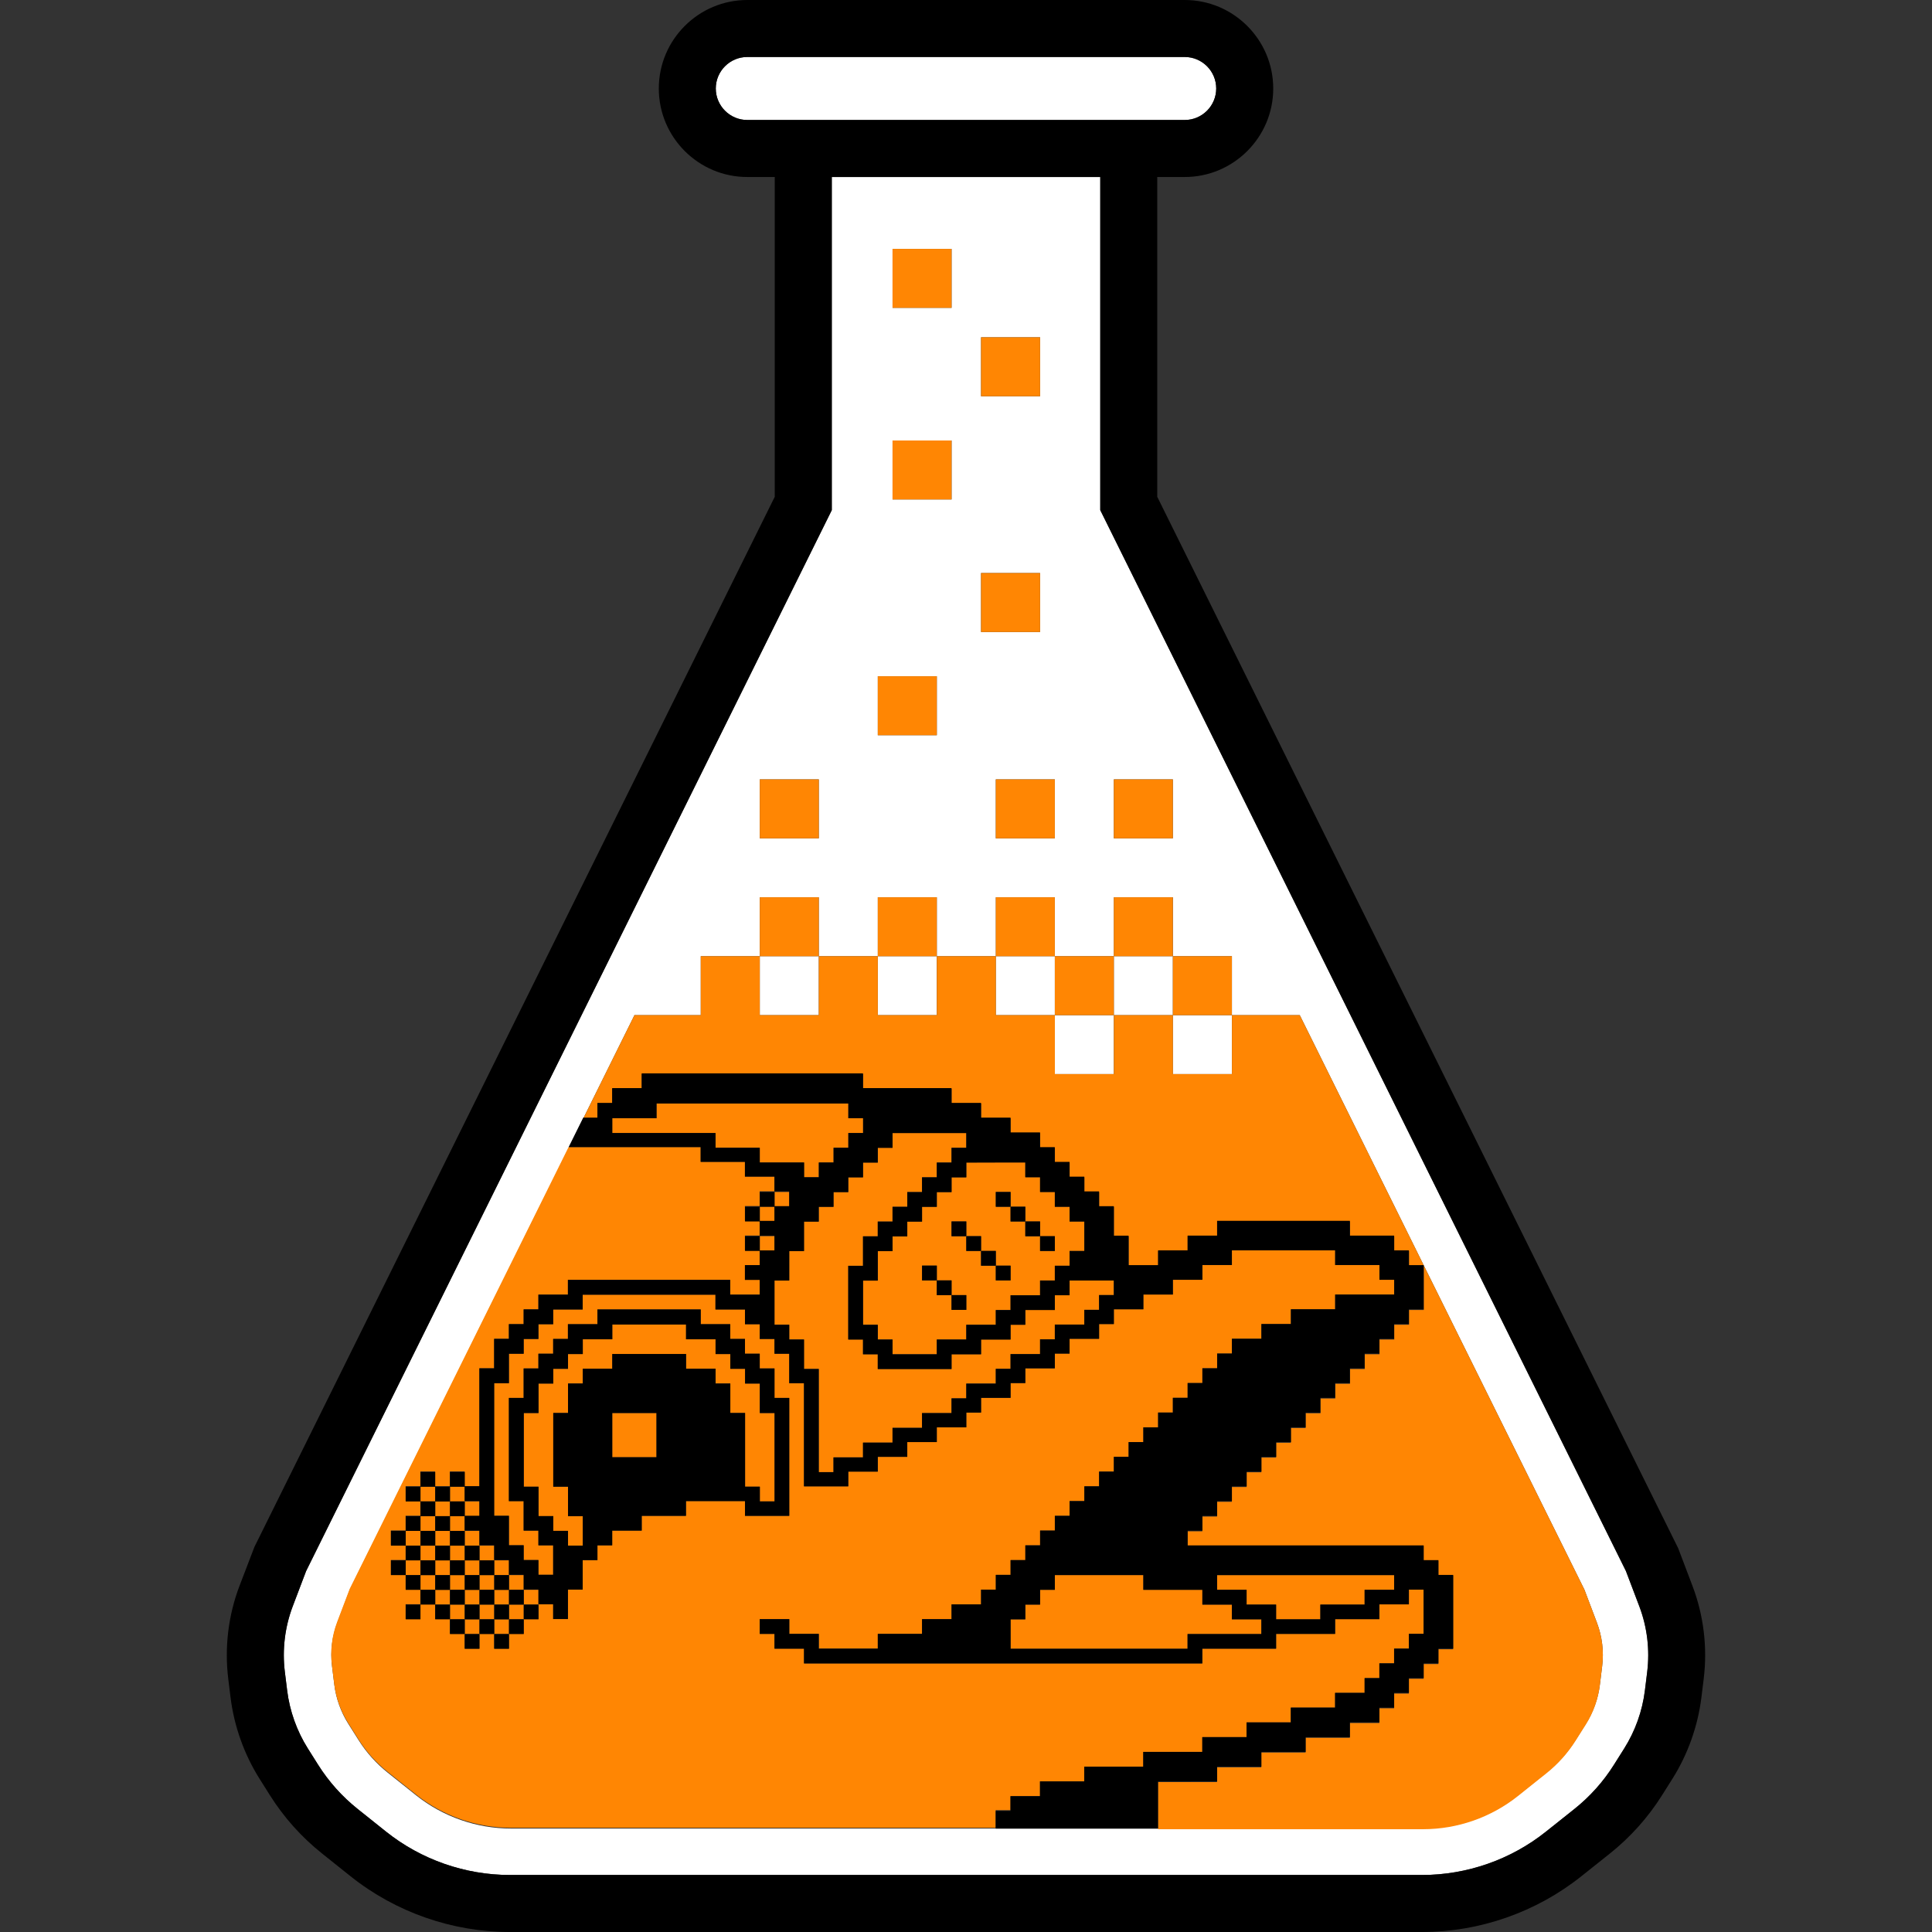 <?xml version="1.0" encoding="utf-8"?>
<!-- Generator: Adobe Illustrator 27.0.0, SVG Export Plug-In . SVG Version: 6.00 Build 0)  -->
<svg version="1.1" id="Layer_2" xmlns="http://www.w3.org/2000/svg" xmlns:xlink="http://www.w3.org/1999/xlink" x="0px" y="0px"
	 viewBox="0 0 512 512" style="enable-background:new 0 0 512 512;" xml:space="preserve">
<rect x="0" y="0" width="512" height="512" fill="#333333" stroke="none"/>
<style type="text/css">
	.st0{fill:#FFFFFF;}
	.st1{fill:#FF8603;}
</style>
<g>
	<path class="st0" d="M279.54,269.03c0-1.94,0-5.86,0-7.81s0-5.87,0-7.81c-1.95,0-5.87,0-7.82,0c-1.95,0-5.87,0-7.82,0
		c0,4.89,0,10.73,0,15.62C263.9,269.03,274.64,269.03,279.54,269.03z"/>
	<path class="st0" d="M279.54,284.65c1.83,0,8.17,0,15.64,0c0-4.89,0-10.73,0-15.62c-4.9,0-10.74,0-15.64,0
		C279.54,273.92,279.54,279.75,279.54,284.65z"/>
	<path class="st0" d="M248.26,269.03c0-1.94,0-5.86,0-7.81s0-5.87,0-7.81c-1.95,0-5.87,0-7.82,0c-1.95,0-5.87,0-7.82,0
		c0,4.89,0,10.73,0,15.62C237.53,269.03,248.26,269.03,248.26,269.03z"/>
	<path class="st0" d="M216.99,269.03c0-4.89,0-10.73,0-15.62c-1.95,0-5.87,0-7.82,0c-1.95,0-5.87,0-7.82,0c0,4.89,0,10.73,0,15.62
		C206.25,269.03,212.09,269.03,216.99,269.03z"/>
	<path class="st0" d="M310.82,269.03c0-1.94,0-5.86,0-7.81s0-5.87,0-7.81c-1.95,0-5.87,0-7.82,0c-1.95,0-5.87,0-7.82,0
		c0,4.89,0,10.73,0,15.62C300.08,269.03,305.92,269.03,310.82,269.03z"/>
	<path class="st0" d="M310.82,276.84c0,1.94,0,5.86,0,7.81c7.47,0,13.81,0,15.64,0c0-4.89,0-10.73,0-15.62c-4.9,0-10.74,0-15.64,0
		C310.82,270.97,310.82,274.89,310.82,276.84z"/>
	<path class="st0" d="M427.69,467.69l2.73-4.33c2.91-4.62,4.81-9.93,5.48-15.36l0.61-4.94c0.72-5.85,0-11.85-2.09-17.37l-3.55-9.35
		L291.57,135.18v-1.77V46.91h-70.86h-0.29v86.51v1.77L81.12,416.34l-3.55,9.35c-2.09,5.51-2.81,11.51-2.09,17.36L76.1,448
		c0.67,5.42,2.57,10.74,5.48,15.36l2.73,4.33c2.82,4.47,6.34,8.41,10.48,11.71l7.54,6.02c9.28,7.4,20.92,11.47,32.79,11.47h0.29
		h103.77h0.29h33.36h0.29h103.77c11.87,0,23.52-4.07,32.79-11.47l7.54-6.02C421.35,476.1,424.88,472.16,427.69,467.69z
		 M295.18,206.55c4.9,0,10.74,0,15.64,0c0,4.89,0,10.73,0,15.62c-1.95,0-5.87,0-7.82,0c-1.95,0-5.87,0-7.82,0
		C295.18,217.27,295.18,211.44,295.18,206.55z M259.99,89.39c4.9,0,10.74,0,15.64,0c0,4.89,0,10.73,0,15.62c-1.95,0-5.87,0-7.82,0
		c-1.95,0-5.87,0-7.82,0C259.99,100.12,259.99,94.29,259.99,89.39z M279.54,206.55c0,4.89,0,10.73,0,15.62c-4.9,0-10.74,0-15.64,0
		c0-4.89,0-10.73,0-15.62c1.95,0,5.87,0,7.82,0C273.67,206.55,277.59,206.55,279.54,206.55z M259.99,151.87c4.9,0,10.74,0,15.64,0
		c0,4.89,0,10.73,0,15.62c-1.95,0-5.87,0-7.82,0c-1.95,0-5.87,0-7.82,0C259.99,162.6,259.99,156.77,259.99,151.87z M236.54,65.96
		c4.9,0,10.74,0,15.64,0c0,4.89,0,10.73,0,15.62c-1.95,0-5.87,0-7.82,0c-1.95,0-5.87,0-7.82,0
		C236.54,76.69,236.54,70.86,236.54,65.96z M236.54,116.73c4.9,0,10.74,0,15.64,0c0,4.89,0,10.73,0,15.62c-1.95,0-5.87,0-7.82,0
		c-1.95,0-5.87,0-7.82,0C236.54,127.46,236.54,121.62,236.54,116.73z M232.63,179.21c4.9,0,10.74,0,15.64,0c0,4.89,0,10.73,0,15.62
		c-1.95,0-5.87,0-7.82,0c-1.95,0-5.87,0-7.82,0C232.63,189.94,232.63,184.1,232.63,179.21z M201.35,206.55c4.9,0,10.74,0,15.64,0
		c0,4.89,0,10.73,0,15.62c-1.95,0-5.87,0-7.82,0c-1.95,0-5.87,0-7.82,0C201.35,217.27,201.35,211.44,201.35,206.55z M417.57,461.11
		c-2.09,3.31-4.69,6.22-7.75,8.66l-7.54,6.02c-7.1,5.67-16.02,8.79-25.12,8.79h-70.26c-11.17,0-22.54,0-33.8,0
		c-3.08,0-6.15,0-9.21,0h-24.44H135.41c-9.09,0-18.01-3.12-25.12-8.79l-7.54-6.02c-3.06-2.44-5.66-5.35-7.74-8.65l-2.73-4.33
		c-1.96-3.11-3.23-6.67-3.68-10.31l-0.61-4.94c-0.48-3.87,0-7.84,1.38-11.49l3.33-8.78l58.02-117.1l3.87-7.81L168.15,269
		c0.03,0.01,0.06,0.01,0.09,0.02c5.72,0,11.88,0,17.47,0c0-4.89,0-10.73,0-15.62c4.9,0,10.74,0,15.64,0c0-4.89,0-10.73,0-15.62
		c4.9,0,10.74,0,15.64,0c0,4.89,0,10.73,0,15.62c4.9,0,10.74,0,15.64,0c0-4.89,0-10.73,0-15.62c4.9,0,10.74,0,15.64,0
		c0,4.89,0,10.73,0,15.62c4.9,0,10.74,0,15.64,0c0-4.89,0-10.73,0-15.62c4.9,0,10.74,0,15.64,0c0,4.89,0,10.73,0,15.62
		c4.9,0,10.74,0,15.64,0c0-4.89,0-10.73,0-15.62c4.9,0,10.74,0,15.64,0c0,4.89,0,10.73,0,15.62c4.9,0,10.74,0,15.64,0
		c0,4.89,0,10.73,0,15.62c5.76,0,12.12,0,17.98,0l75.43,152.24l3.33,8.79c1.38,3.65,1.86,7.62,1.38,11.49l-0.61,4.94
		c-0.45,3.64-1.72,7.21-3.68,10.32L417.57,461.11z"/>
	<path class="st0" d="M306.68,31.8h7.28c4.61,0,8.35-3.75,8.35-8.35c0-4.6-3.74-8.35-8.35-8.35H198.04c-4.6,0-8.35,3.75-8.35,8.35
		c0,4.6,3.74,8.35,8.35,8.35h7.28H306.68z"/>
	<polygon class="st1" points="111.43,409.61 111.43,405.7 109.95,405.7 107.52,405.7 107.52,409.61 108.32,409.61 	"/>
	<polygon class="st1" points="111.43,405.7 115.34,405.7 115.34,401.8 111.59,401.8 111.43,401.8 111.43,402.18 	"/>
	<polygon class="st1" points="115.34,397.89 115.34,393.99 115.11,393.99 111.43,393.99 111.43,397.89 113.35,397.89 	"/>
	<path class="st1" d="M267.81,479.9v-3.91c1.95,0,5.87,0,7.82,0v-3.91c3.48,0,8.25,0,11.73,0v-0.61v-3.3c4.9,0,10.74,0,15.64,0
		v-3.91c0.97,0,2.44,0,3.91,0c1.47,0,2.94,0,3.91,0c0.97,0,2.44,0,3.91,0c1.47,0,2.94,0,3.91,0v-3.91c1.18,0,2.53,0,3.91,0
		c1.3,0,2.61,0,3.91,0c1.38,0,2.73,0,3.91,0v-3.91c1.18,0,2.53,0,3.91,0c1.3,0,2.61,0,3.91,0c1.38,0,2.73,0,3.91,0v-3.91
		c1.18,0,2.53,0,3.91,0c1.3,0,2.61,0,3.91,0c1.38,0,2.73,0,3.91,0v-3.91c0.97,0,2.44,0,3.91,0c1.47,0,2.94,0,3.91,0v-3.91h3.91
		v-3.91h3.91v-3.91h3.91v-3.91h3.91c0-3.48,0-8.24,0-11.72h-3.91v3.91c-1.95,0-5.87,0-7.82,0v3.91c-3.48,0-8.25,0-11.73,0v3.91
		c-4.9,0-10.74,0-15.64,0v3.91c-6.27,0-13.28,0-19.55,0v3.91c-16.92,0-33.87,0-50.82,0c-18.26,0-36.51,0-54.73,0v-3.91
		c-1.95,0-5.87,0-7.82,0v-3.91h-3.91v-3.91c1.95,0,5.87,0,7.82,0v3.91c1.95,0,5.87,0,7.82,0v3.91c4.9,0,10.74,0,15.64,0v-3.91
		c3.48,0,8.25,0,11.73,0v-3.91c1.95,0,5.87,0,7.82,0v-3.91c1.95,0,5.87,0,7.82,0v-3.91h3.91v-3.91h3.91v-3.91h3.91v-3.91h3.91v-3.91
		h3.91v-3.91h3.91v-3.91h3.91v-3.91h3.91v-3.91h3.91v-3.91h3.91v-3.91H303v-3.91h3.91v-3.91h3.91v-3.91h3.91v-3.91h3.91v-3.91h3.91
		v-3.91h3.91v-3.91c1.95,0,5.87,0,7.82,0v-3.91c1.95,0,5.87,0,7.82,0v-3.91c3.48,0,8.25,0,11.73,0v-3.91c3.74,0,8.01,0,12.01,0
		c1.24,0,2.47,0,3.63,0v-3.91h-3.91v-3.91c-1.07,0-2.28,0-3.52,0c-0.13,0-0.26,0-0.39,0c-1.3,0-2.61,0-3.91,0c-1.38,0-2.73,0-3.91,0
		v-3.91c-1.29,0-2.6,0-3.91,0c-1.3,0-2.6,0-3.91,0c-1.3,0-2.6,0-3.91,0c-1.31,0-2.6,0-3.91,0s-2.61,0-3.91,0c-1.31,0-2.61,0-3.91,0
		c-1.31,0-2.62,0-3.91,0v3.91c-0.97,0-2.44,0-3.91,0c-1.47,0-2.94,0-3.91,0v3.91c-0.97,0-2.44,0-3.91,0c-1.47,0-2.94,0-3.91,0v3.91
		c-0.97,0-2.44,0-3.91,0c-1.47,0-2.94,0-3.91,0v3.91c-1.95,0-5.87,0-7.82,0v3.91h-3.91v3.91c-1.95,0-5.87,0-7.82,0v3.91h-3.91v3.91
		c-1.95,0-5.87,0-7.82,0v3.91h-3.91v3.91c-1.95,0-5.87,0-7.82,0v3.91h-3.91v3.91c-1.95,0-5.87,0-7.82,0v3.91c-1.95,0-5.87,0-7.82,0
		v3.91c-1.95,0-5.87,0-7.82,0v3.91c-1.95,0-5.87,0-7.82,0v3.91c-3.48,0-8.25,0-11.73,0c0-8.94,0-18.4,0-27.34h-3.91
		c0-1.95,0-5.87,0-7.81h-3.91v-3.91h-3.91v-3.91h-3.91v-3.91c-1.95,0-5.87,0-7.82,0v-3.91c-11.59,0-23.59,0-35.19,0v3.91
		c-1.95,0-5.87,0-7.82,0v3.91h-3.91v3.91h-3.91v3.91h-3.91c0,1.95,0,5.87,0,7.81h-3.91c0,11.58,0,23.57,0,35.15h3.91
		c0,1.95,0,5.87,0,7.81h3.91v3.91h3.91v3.91h3.91c0-1.95,0-5.87,0-7.81h-3.91v-3.91h-3.91c0-1.95,0-5.87,0-7.81h-3.91
		c0-8.94,0-18.4,0-27.34h3.91c0-1.95,0-5.87,0-7.81h3.91v-3.91h3.91v-3.91h3.91v-3.91c1.95,0,5.87,0,7.82,0v-3.91
		c8.95,0,18.42,0,27.37,0v3.91c1.95,0,5.87,0,7.82,0v3.91h3.91v3.91h3.91v3.91h3.91c0,1.95,0,5.87,0,7.81h3.91
		c0,10.26,0,20.98,0,31.24c-1.18,0-2.53,0-3.91,0c-2.68,0-5.52,0-7.82,0v-3.91c-4.9,0-10.74,0-15.64,0v3.91c-3.48,0-8.25,0-11.73,0
		v3.91c-1.95,0-5.87,0-7.82,0v3.91h-3.91v3.91h-3.91c0,1.95,0,5.87,0,7.81h-3.91c0,1.95,0,5.87,0,7.81h-3.91v-3.91h-3.91v3.91h-3.91
		v3.91h-3.91v3.91h-3.91v-3.91h-3.91v3.91h-3.91v-3.91h-3.91v-3.91h-3.91v-3.91h-3.91v3.91h-3.91v-3.91h3.91v-3.91h-3.91v-3.91
		h-2.22h-1.69v-3.91h3.18h0.73v-1.91v-2h-3.91v-3.91h3.91v-3.91h3.91v-3.91h-3.91v-3.91h3.91v-3.91h3.91v3.39v0.51h3.91v-3.91h3.91
		v3.91h3.91c0-8.02,0-16.31,0-24.45c0-2.28,0-4.55,0-6.79h3.45h0.46c0-0.27,0-0.58,0-0.91c0-2.08,0-5.22,0-6.9h3.49h0.42v-0.83
		v-3.07h1.55h2.36v-3.91h3.91v-3.91c1.95,0,5.87,0,7.82,0v-3.91c14.22,0,28.78,0,43,0v3.91c1.95,0,5.87,0,7.82,0v-3.91h-3.91v-3.91
		h3.91v-3.91h-3.91v-3.91h3.91v-3.91h-3.91v-3.91h3.91v-3.91h3.91v-3.91c-1.95,0-5.87,0-7.82,0v-3.91c-3.48,0-8.25,0-11.73,0v-3.91
		c-8.3,0-16.73,0-25.14,0c-3.29,0-6.58,0-9.85,0l-58.02,117.1l-3.33,8.78c-1.38,3.65-1.86,7.62-1.38,11.49l0.61,4.94
		c0.45,3.64,1.72,7.2,3.68,10.31l2.73,4.33c2.08,3.3,4.68,6.21,7.74,8.65l7.54,6.02c7.11,5.67,16.03,8.79,25.12,8.79h104.05h24.44
		v-4.68H267.81z"/>
	<path class="st1" d="M424.59,441.54c0.48-3.87,0-7.84-1.38-11.49l-3.33-8.79l-75.43-152.24c-5.86,0-12.23,0-17.98,0
		c0,4.89,0,10.73,0,15.62c-1.83,0-8.17,0-15.64,0c0-1.95,0-5.87,0-7.81c0-1.95,0-5.87,0-7.81c-4.9,0-10.74,0-15.64,0
		c0,4.89,0,10.73,0,15.62c-7.47,0-13.81,0-15.64,0c0-4.89,0-10.73,0-15.62c-4.9,0-15.64,0-15.64,0c0-4.89,0-10.73,0-15.62
		c-4.9,0-10.74,0-15.64,0c0,1.95,0,5.87,0,7.81s0,5.87,0,7.81c0,0-10.74,0-15.64,0c0-4.89,0-10.73,0-15.62c-4.9,0-10.74,0-15.64,0
		c0,4.89,0,10.73,0,15.62c-4.9,0-10.74,0-15.64,0c0-4.89,0-10.73,0-15.62c-4.9,0-10.74,0-15.64,0c0,4.89,0,10.73,0,15.62
		c-5.59,0-11.75,0-17.47,0c-0.03-0.01-0.06-0.01-0.09-0.02l-13.55,27.36h3.75v-3.91h3.91v-3.91c1.77,0,5.17,0,7.23,0
		c0.2,0,0.41,0,0.59,0v-0.97v-2.94c0.59,0,1.19,0,1.78,0c18.89,0,37.99,0,56.87,0v3.91c7.61,0,15.84,0,23.46,0v3.91
		c1.95,0,5.87,0,7.82,0v3.91c1.95,0,5.87,0,7.82,0v3.91c1.95,0,5.87,0,7.82,0v3.91h3.91v3.91h3.91v3.91h3.91v3.91h3.91v3.91h3.91
		c0,1.95,0,5.87,0,7.81h3.91c0,1.95,0,5.87,0,7.81c1.95,0,5.87,0,7.82,0v-3.91c1.95,0,5.87,0,7.82,0v-3.91c1.95,0,5.87,0,7.82,0
		v-3.91c11.16,0,22.7,0,33.89,0c0.43,0,0.87,0,1.3,0v2.72v1.19c0.18,0,0.39,0,0.57,0c3.42,0,7.86,0,11.16,0v3.91h3.91v3.91h3.91
		c0,3.48,0,8.24,0,11.72h-3.91v3.91h-3.62h-0.29v3.91h-3.91v3.91h-3.91v3.91h-3.91v3.91h-3.91v3.91h-3.91v3.91H346v3.91h-3.91v3.91
		h-3.91v3.91h-3.91v3.91h-3.91v3.91h-3.91v3.91h-3.91v3.91h-3.91v3.91h-3.91v3.91c19.48,0,39.14,0,58.64,0c1.3,0,2.61,0,3.91,0v3.91
		h3.91v3.91h3.91c0,6.26,0,13.27,0,19.53h-3.91v3.91h-3.91v3.91h-3.91v3.91h-3.91v3.91h-3.91v3.91c-1.95,0-5.87,0-7.82,0v3.91
		c-3.48,0-8.25,0-11.73,0v3.91c-3.48,0-8.25,0-11.73,0v3.91c-3.48,0-8.25,0-11.73,0v2.71v1.2c-4.9,0-10.74,0-15.64,0
		c0,3.48,0,9.02,0,12.49h70.26c9.09,0,18.01-3.12,25.12-8.79l7.54-6.02c3.06-2.44,5.66-5.35,7.75-8.66l2.73-4.32
		c1.96-3.11,3.23-6.67,3.68-10.32L424.59,441.54z"/>
	<path class="st1" d="M213.08,311.98h3.91v-3.91h3.91v-3.91h3.91v-3.91h3.91v-3.91h-3.91v-3.91h-3.91c-1.29,0-2.61,0-3.91,0
		c-1.3,0-2.61,0-3.91,0c-1.3,0-2.61,0-3.91,0c-1.3,0-2.6,0-3.91,0s-2.6,0-3.91,0c-1.31,0-2.6,0-3.91,0c-1.31,0-2.6,0-3.91,0
		c-1.31,0-2.6,0-3.91,0c-1.31,0-2.61,0-3.91,0c-1.3,0-2.61,0-3.91,0c-1.3,0-2.61,0-3.91,0c-1.3,0-2.61,0-3.91,0v3.91
		c-1.18,0-2.53,0-3.91,0c-1.3,0-2.61,0-3.91,0c-0.42,0-0.82,0-1.22,0c-0.94,0-1.86,0-2.69,0v3.91c0.16,0,0.32,0,0.47,0
		c8.81,0,18.1,0,26.89,0v3.91c3.48,0,8.25,0,11.73,0v3.91c3.48,0,8.25,0,11.73,0V311.98z"/>
	<rect x="130.98" y="429.13" class="st1" width="3.91" height="3.91"/>
	<rect x="123.16" y="429.13" class="st1" width="3.91" height="3.91"/>
	<path class="st1" d="M361.64,417.42c-1.3,0-2.61,0-3.91,0c-1.3,0-2.6,0-3.91,0s-2.6,0-3.91,0c-1.31,0-2.6,0-3.91,0
		c-1.31,0-2.6,0-3.91,0c-1.31,0-2.6,0-3.91,0s-2.61,0-3.91,0c-1.3,0-2.61,0-3.91,0c-1.3,0-2.61,0-3.91,0c-1.3,0-2.61,0-3.91,0v3.91
		c1.95,0,5.87,0,7.82,0v3.91c1.95,0,5.87,0,7.82,0v3.91h3.91c1.95,0,5.87,0,7.82,0v-3.91c3.48,0,8.25,0,11.73,0v-3.91
		c1.95,0,5.87,0,7.82,0v-3.91c-1.29,0-2.61,0-3.91,0C364.25,417.42,362.94,417.42,361.64,417.42z"/>
	<rect x="134.89" y="425.23" class="st1" width="3.91" height="3.91"/>
	<rect x="127.07" y="425.23" class="st1" width="3.91" height="3.91"/>
	<rect x="119.25" y="425.23" class="st1" width="3.91" height="3.91"/>
	<path class="st1" d="M326.46,425.23c-1.95,0-5.87,0-7.82,0v-3.91h-3.91c-2.3,0-5.14,0-7.82,0c-1.38,0-2.73,0-3.91,0v-3.91
		c-7.61,0-15.84,0-23.46,0v3.91h-3.91v3.91h-3.91v3.91h-3.91c0,1.95,0,5.87,0,7.81c15.54,0,31.38,0,46.91,0v-3.91
		c6.27,0,13.28,0,19.55,0v-3.91c-1.95,0-5.87,0-7.82,0V425.23z"/>
	<rect x="138.8" y="421.32" class="st1" width="3.91" height="3.91"/>
	<rect x="130.98" y="421.32" class="st1" width="3.91" height="3.91"/>
	<rect x="123.16" y="421.32" class="st1" width="3.91" height="3.91"/>
	<rect x="115.34" y="421.32" class="st1" width="3.91" height="3.91"/>
	<rect x="134.89" y="417.42" class="st1" width="3.91" height="3.91"/>
	<rect x="127.07" y="417.42" class="st1" width="3.91" height="3.91"/>
	<rect x="119.25" y="417.42" class="st1" width="3.91" height="3.91"/>
	<rect x="111.43" y="417.42" class="st1" width="3.91" height="3.91"/>
	<rect x="130.98" y="413.51" class="st1" width="3.91" height="3.91"/>
	<rect x="123.16" y="413.51" class="st1" width="3.91" height="3.91"/>
	<rect x="115.34" y="413.51" class="st1" width="3.91" height="3.91"/>
	<rect x="107.52" y="413.51" class="st1" width="3.91" height="3.91"/>
	<rect x="127.07" y="409.61" class="st1" width="3.91" height="3.91"/>
	<rect x="119.25" y="409.61" class="st1" width="3.91" height="3.91"/>
	<rect x="111.43" y="409.61" class="st1" width="3.91" height="3.91"/>
	<rect x="123.16" y="405.7" class="st1" width="3.91" height="3.91"/>
	<rect x="115.34" y="405.7" class="st1" width="3.91" height="3.91"/>
	<path class="st1" d="M146.62,405.7h3.91v3.91h3.91c0-1.95,0-5.87,0-7.81h-3.91c0-1.95,0-5.87,0-7.81h-3.91c0-6.26,0-13.27,0-19.53
		h3.91c0-1.95,0-5.87,0-7.81h3.91v-3.91c1.95,0,5.87,0,7.82,0v-3.91c6.27,0,13.28,0,19.55,0v3.91c1.95,0,5.87,0,7.82,0v3.91h3.91
		c0,1.95,0,5.87,0,7.81h3.91c0,6.26,0,13.27,0,19.53h3.91v3.91h3.91c0-7.6,0-15.83,0-23.43h-3.91c0-1.95,0-5.87,0-7.81h-3.91v-3.91
		h-3.91v-3.91h-3.91v-3.91c-1.95,0-5.87,0-7.82,0v-3.91c-6.27,0-13.28,0-19.55,0v3.91c-1.95,0-5.87,0-7.82,0v3.91h-3.91v3.91h-3.91
		v3.91h-3.91c0,1.95,0,5.87,0,7.81h-3.91c0,6.26,0,13.27,0,19.53h3.91c0,1.95,0,5.87,0,7.81h3.91V405.7z"/>
	<rect x="119.25" y="401.8" class="st1" width="3.91" height="3.91"/>
	<rect x="123.16" y="397.89" class="st1" width="3.91" height="3.91"/>
	<rect x="115.34" y="397.89" class="st1" width="3.91" height="3.91"/>
	<rect x="119.25" y="393.99" class="st1" width="3.91" height="3.91"/>
	<path class="st1" d="M162.25,374.46c0,3.48,0,8.24,0,11.72c3.48,0,8.25,0,11.73,0c0-3.48,0-8.24,0-11.72c-1.95,0-5.87,0-7.82,0
		H162.25z"/>
	<rect x="201.35" y="327.6" class="st1" width="3.91" height="3.91"/>
	<rect x="201.35" y="319.79" class="st1" width="3.91" height="3.91"/>
	<rect x="205.26" y="315.89" class="st1" width="3.91" height="3.91"/>
	<path class="st1" d="M256.08,311.98h-3.91v3.91h-3.91v3.91h-3.91v3.91h-3.91v3.91h-3.91v3.91h-3.91c0,1.95,0,5.87,0,7.81h-3.91
		c0,3.48,0,8.24,0,11.72h3.91v3.91h3.91v3.91c3.48,0,8.25,0,11.73,0v-3.91c1.95,0,5.87,0,7.82,0v-3.91c1.95,0,5.87,0,7.82,0v-3.91
		h3.91v-3.91c1.95,0,5.87,0,7.82,0v-3.91h3.91v-3.91h3.91v-3.91h3.91c0-0.97,0-2.44,0-3.91c0-1.47,0-2.93,0-3.91h-3.91v-3.91h-3.91
		v-3.91h-3.91v-3.91h-3.91v-3.91h-3.91c-1.18,0-2.53,0-3.91,0c-2.68,0-5.52,0-7.82,0V311.98z M256.08,347.13h-3.91v-3.91h-3.91
		v-3.91h-3.91v-3.91h3.91v3.91h3.91v3.91h3.91V347.13z M263.9,315.89h3.91v3.91h3.91v3.91h3.91v3.91h3.91v3.91h-3.91v-3.91h-3.91
		v-3.91h-3.91v-3.91h-3.91V315.89z M263.9,331.51v3.91h3.91v3.91h-3.91v-3.91h-3.91v-3.91h-3.91v-3.91h-3.91v-3.91h3.91v3.91h3.91
		v3.91H263.9z"/>
	<path class="st1" d="M283.45,339.32v3.91h-3.91v3.91c-1.95,0-5.87,0-7.82,0v3.91h-3.91v3.91c-1.95,0-5.87,0-7.82,0v3.91
		c-1.95,0-5.87,0-7.82,0v3.91c-6.27,0-13.28,0-19.55,0v-3.91h-3.91v-3.91h-3.91c0-6.26,0-13.27,0-19.53h3.91c0-1.95,0-5.87,0-7.81
		h3.91v-3.91h3.91v-3.91h3.91v-3.91h3.91v-3.91h3.91v-3.91h3.91v-3.91h3.91v-3.91c-0.97,0-2.44,0-3.91,0c-1.47,0-2.94,0-3.91,0
		c-1.18,0-2.53,0-3.91,0c-2.68,0-5.52,0-7.82,0v3.91h-3.91v3.91h-3.91v3.91h-3.91v3.91h-3.91v3.91h-3.91v3.91h-3.91
		c0,1.95,0,5.87,0,7.81h-3.91c0,1.95,0,5.87,0,7.81h-3.91c0,3.48,0,8.24,0,11.72h3.91v3.91h3.91c0,1.95,0,5.87,0,7.81h3.91
		c0,8.94,0,18.4,0,27.34h3.91v-3.91c1.95,0,5.87,0,7.82,0v-3.91c1.95,0,5.87,0,7.82,0v-3.91c1.95,0,5.87,0,7.82,0v-3.91
		c1.95,0,5.87,0,7.82,0v-3.91h3.91v-3.91c1.95,0,5.87,0,7.82,0v-3.91h3.91v-3.91c1.95,0,5.87,0,7.82,0v-3.91h3.91v-3.91
		c1.95,0,5.87,0,7.82,0v-3.91h3.91v-3.91h3.91v-3.91c-1.18,0-2.53,0-3.91,0C288.59,339.32,285.75,339.32,283.45,339.32z"/>
	<path class="st1" d="M310.82,269.03c4.9,0,10.74,0,15.64,0c0-4.89,0-10.73,0-15.62c-4.9,0-10.74,0-15.64,0c0,1.95,0,5.87,0,7.81
		S310.82,267.08,310.82,269.03z"/>
	<path class="st1" d="M279.54,269.03c4.9,0,10.74,0,15.64,0c0-4.89,0-10.73,0-15.62c-4.9,0-10.74,0-15.64,0c0,1.95,0,5.87,0,7.81
		S279.54,267.08,279.54,269.03z"/>
	<path class="st1" d="M310.82,253.41c0-4.89,0-10.73,0-15.62c-4.9,0-10.74,0-15.64,0c0,4.89,0,10.73,0,15.62c1.95,0,5.87,0,7.82,0
		C304.95,253.41,308.87,253.41,310.82,253.41z"/>
	<path class="st1" d="M279.54,253.41c0-4.89,0-10.73,0-15.62c-4.9,0-10.74,0-15.64,0c0,4.89,0,10.73,0,15.62c1.95,0,5.87,0,7.82,0
		C273.67,253.41,277.59,253.41,279.54,253.41z"/>
	<path class="st1" d="M248.26,253.41c0-4.89,0-10.73,0-15.62c-4.9,0-10.74,0-15.64,0c0,4.89,0,10.73,0,15.62c1.95,0,5.87,0,7.82,0
		C242.39,253.41,246.32,253.41,248.26,253.41z"/>
	<path class="st1" d="M216.99,253.41c0-4.89,0-10.73,0-15.62c-4.9,0-10.74,0-15.64,0c0,4.89,0,10.73,0,15.62c1.95,0,5.87,0,7.82,0
		C211.12,253.41,215.04,253.41,216.99,253.41z"/>
	<path class="st1" d="M310.82,222.17c0-4.89,0-10.73,0-15.62c-4.9,0-10.74,0-15.64,0c0,4.89,0,10.73,0,15.62c1.95,0,5.87,0,7.82,0
		C304.95,222.17,308.87,222.17,310.82,222.17z"/>
	<path class="st1" d="M216.99,222.17c0-4.89,0-10.73,0-15.62c-4.9,0-10.74,0-15.64,0c0,4.89,0,10.73,0,15.62c1.95,0,5.87,0,7.82,0
		C211.12,222.17,215.04,222.17,216.99,222.17z"/>
	<path class="st1" d="M263.9,206.55c0,4.89,0,10.73,0,15.62c4.9,0,10.74,0,15.64,0c0-4.89,0-10.73,0-15.62c-1.95,0-5.87,0-7.82,0
		C269.77,206.55,265.85,206.55,263.9,206.55z"/>
	<path class="st1" d="M248.26,194.83c0-4.89,0-10.73,0-15.62c-4.9,0-10.74,0-15.64,0c0,4.89,0,10.73,0,15.62c1.95,0,5.87,0,7.82,0
		C242.39,194.83,246.32,194.83,248.26,194.83z"/>
	<path class="st1" d="M275.63,167.49c0-4.89,0-10.73,0-15.62c-4.9,0-10.74,0-15.64,0c0,4.89,0,10.73,0,15.62c1.95,0,5.87,0,7.82,0
		C269.76,167.49,273.68,167.49,275.63,167.49z"/>
	<path class="st1" d="M252.17,132.35c0-4.89,0-10.73,0-15.62c-4.9,0-10.74,0-15.64,0c0,4.89,0,10.73,0,15.62c1.95,0,5.87,0,7.82,0
		C246.3,132.35,250.23,132.35,252.17,132.35z"/>
	<path class="st1" d="M275.63,105.01c0-4.89,0-10.73,0-15.62c-4.9,0-10.74,0-15.64,0c0,4.89,0,10.73,0,15.62c1.95,0,5.87,0,7.82,0
		C269.76,105.01,273.68,105.01,275.63,105.01z"/>
	<path class="st1" d="M252.17,81.58c0-4.89,0-10.73,0-15.62c-4.9,0-10.74,0-15.64,0c0,4.89,0,10.73,0,15.62c1.95,0,5.87,0,7.82,0
		C246.3,81.58,250.23,81.58,252.17,81.58z"/>
	<rect x="130.98" y="433.04" width="3.91" height="3.91"/>
	<rect x="123.16" y="433.04" width="3.91" height="3.91"/>
	<rect x="134.89" y="429.13" width="3.91" height="3.91"/>
	<rect x="127.07" y="429.13" width="3.91" height="3.91"/>
	<rect x="119.25" y="429.13" width="3.91" height="3.91"/>
	<rect x="138.8" y="425.23" width="3.91" height="3.91"/>
	<rect x="130.98" y="425.23" width="3.91" height="3.91"/>
	<rect x="123.16" y="425.23" width="3.91" height="3.91"/>
	<rect x="115.34" y="425.23" width="3.91" height="3.91"/>
	<rect x="107.52" y="425.23" width="3.91" height="3.91"/>
	<rect x="134.89" y="421.32" width="3.91" height="3.91"/>
	<rect x="127.07" y="421.32" width="3.91" height="3.91"/>
	<rect x="119.25" y="421.32" width="3.91" height="3.91"/>
	<rect x="111.43" y="421.32" width="3.91" height="3.91"/>
	<rect x="130.98" y="417.42" width="3.91" height="3.91"/>
	<rect x="123.16" y="417.42" width="3.91" height="3.91"/>
	<rect x="115.34" y="417.42" width="3.91" height="3.91"/>
	<rect x="107.52" y="417.42" width="3.91" height="3.91"/>
	<path d="M322.55,472.09v-1.2v-2.71c3.48,0,8.25,0,11.73,0v-3.91c3.48,0,8.25,0,11.73,0v-3.91c3.48,0,8.25,0,11.73,0v-3.91
		c1.95,0,5.87,0,7.82,0v-3.91h3.91v-3.91h3.91v-3.91h3.91v-3.91h3.91v-3.91h3.91c0-6.26,0-13.27,0-19.53h-3.91v-3.91h-3.91v-3.91
		c-1.3,0-2.61,0-3.91,0c-19.5,0-39.17,0-58.64,0v-3.91h3.91v-3.91h3.91v-3.91h3.91v-3.91h3.91v-3.91h3.91v-3.91h3.91v-3.91h3.91
		v-3.91H346v-3.91h3.91v-3.91h3.91v-3.91h3.91v-3.91h3.91v-3.91h3.91v-3.91h3.91v-3.91h0.29h3.62v-3.91h3.91c0-3.48,0-8.24,0-11.72
		h-3.91v-3.91h-3.91v-3.91c-3.31,0-7.74,0-11.16,0c-0.18,0-0.39,0-0.57,0v-1.19v-2.72c-0.43,0-0.87,0-1.3,0
		c-11.19,0-22.72,0-33.89,0v3.91c-1.95,0-5.87,0-7.82,0v3.91c-1.95,0-5.87,0-7.82,0v3.91c-1.95,0-5.87,0-7.82,0
		c0-1.94,0-5.86,0-7.81h-3.91c0-1.94,0-5.86,0-7.81h-3.91v-3.91h-3.91v-3.91h-3.91v-3.91h-3.91v-3.91h-3.91v-3.91
		c-1.95,0-5.87,0-7.82,0v-3.91c-1.95,0-5.87,0-7.82,0v-3.91c-1.95,0-5.87,0-7.82,0v-3.91c-7.61,0-15.84,0-23.46,0v-3.91
		c-18.88,0-37.98,0-56.87,0c-0.59,0-1.19,0-1.78,0v2.94v0.97c-0.17,0-0.38,0-0.59,0c-2.07,0-5.46,0-7.23,0v3.91h-3.91v3.91h-3.75
		l-3.87,7.81c3.26,0,6.56,0,9.85,0c8.41,0,16.83,0,25.14,0v3.91c3.48,0,8.25,0,11.73,0v3.91c1.95,0,5.87,0,7.82,0v3.91h3.91v3.91
		h-3.91v3.91h-3.91v3.91h3.91v3.91h-3.91v3.91h-3.91v3.91h3.91v3.91c-1.95,0-5.87,0-7.82,0v-3.91c-14.22,0-28.78,0-43,0v3.91
		c-1.95,0-5.87,0-7.82,0v3.91h-3.91v3.91h-2.36h-1.55v3.07v0.83h-0.42h-3.49c0,1.68,0,4.82,0,6.9c0,0.33,0,0.64,0,0.91h-0.46h-3.45
		c0,2.24,0,4.51,0,6.79c0,8.14,0,16.43,0,24.45h-3.91v3.91h3.91v3.91h-3.91v3.91h3.91v3.91h3.91v3.91h3.91v3.91h3.91v3.91h3.91v3.91
		h3.91v3.91h3.91c0-1.94,0-5.87,0-7.81h3.91c0-1.94,0-5.86,0-7.81h3.91v-3.91h3.91v-3.91c1.95,0,5.87,0,7.82,0v-3.91
		c3.48,0,8.25,0,11.73,0v-3.91c4.9,0,10.74,0,15.64,0v3.91c2.3,0,5.14,0,7.82,0c1.38,0,2.73,0,3.91,0c0-10.26,0-20.98,0-31.24h-3.91
		c0-1.94,0-5.86,0-7.81h-3.91v-3.91h-3.91v-3.91h-3.91v-3.91c-1.95,0-5.87,0-7.82,0v-3.91c-8.95,0-18.42,0-27.37,0v3.91
		c-1.95,0-5.87,0-7.82,0v3.91h-3.91v3.91h-3.91v3.91h-3.91c0,1.94,0,5.86,0,7.81h-3.91c0,8.94,0,18.4,0,27.34h3.91
		c0,1.94,0,5.87,0,7.81h3.91v3.91h3.91c0,1.94,0,5.86,0,7.81h-3.91v-3.91h-3.91v-3.91h-3.91c0-1.94,0-5.86,0-7.81h-3.91
		c0-11.58,0-23.57,0-35.15h3.91c0-1.94,0-5.87,0-7.81h3.91v-3.91h3.91v-3.91h3.91v-3.91c1.95,0,5.87,0,7.82,0v-3.91
		c11.59,0,23.59,0,35.19,0v3.91c1.95,0,5.87,0,7.82,0v3.91h3.91v3.91h3.91v3.91h3.91c0,1.94,0,5.87,0,7.81h3.91
		c0,8.94,0,18.4,0,27.34c3.48,0,8.25,0,11.73,0v-3.91c1.95,0,5.87,0,7.82,0v-3.91c1.95,0,5.87,0,7.82,0v-3.91c1.95,0,5.87,0,7.82,0
		v-3.91c1.95,0,5.87,0,7.82,0v-3.91h3.91v-3.91c1.95,0,5.87,0,7.82,0v-3.91h3.91v-3.91c1.95,0,5.87,0,7.82,0v-3.91h3.91v-3.91
		c1.95,0,5.87,0,7.82,0v-3.91h3.91v-3.91c1.95,0,5.87,0,7.82,0v-3.91c0.97,0,2.44,0,3.91,0c1.47,0,2.94,0,3.91,0v-3.91
		c0.97,0,2.44,0,3.91,0c1.47,0,2.94,0,3.91,0v-3.91c0.97,0,2.44,0,3.91,0c1.47,0,2.94,0,3.91,0v-3.91c1.29,0,2.6,0,3.91,0
		c1.3,0,2.6,0,3.91,0c1.3,0,2.6,0,3.91,0s2.6,0,3.91,0c1.31,0,2.61,0,3.91,0c1.31,0,2.61,0,3.91,0c1.31,0,2.62,0,3.91,0v3.91
		c1.18,0,2.53,0,3.91,0c1.3,0,2.61,0,3.91,0c0.13,0,0.26,0,0.39,0c1.24,0,2.45,0,3.52,0v3.91h3.91v3.91c-1.16,0-2.39,0-3.63,0
		c-4,0-8.27,0-12.01,0v3.91c-3.48,0-8.25,0-11.73,0v3.91c-1.95,0-5.87,0-7.82,0v3.91c-1.95,0-5.87,0-7.82,0v3.91h-3.91v3.91h-3.91
		v3.91h-3.91v3.91h-3.91v3.91h-3.91v3.91H303v3.91h-3.91v3.91h-3.91v3.91h-3.91v3.91h-3.91v3.91h-3.91v3.91h-3.91v3.91h-3.91v3.91
		h-3.91v3.91h-3.91v3.91h-3.91v3.91h-3.91v3.91c-1.95,0-5.87,0-7.82,0v3.91c-1.95,0-5.87,0-7.82,0v3.91c-3.48,0-8.25,0-11.73,0v3.91
		c-4.9,0-10.74,0-15.64,0v-3.91c-1.95,0-5.87,0-7.82,0v-3.91c-1.95,0-5.87,0-7.82,0v3.91h3.91v3.91c1.95,0,5.87,0,7.82,0v3.91
		c18.22,0,36.48,0,54.73,0c16.95,0,33.9,0,50.82,0v-3.91c6.27,0,13.28,0,19.55,0v-3.91c4.9,0,10.74,0,15.64,0v-3.91
		c3.48,0,8.25,0,11.73,0v-3.91c1.95,0,5.87,0,7.82,0v-3.91h3.91c0,3.48,0,8.24,0,11.72h-3.91v3.91h-3.91v3.91h-3.91v3.91h-3.91v3.91
		c-0.97,0-2.44,0-3.91,0c-1.47,0-2.94,0-3.91,0v3.91c-1.18,0-2.53,0-3.91,0c-1.3,0-2.61,0-3.91,0c-1.38,0-2.73,0-3.91,0v3.91
		c-1.18,0-2.53,0-3.91,0c-1.3,0-2.61,0-3.91,0c-1.38,0-2.73,0-3.91,0v3.91c-1.18,0-2.53,0-3.91,0c-1.3,0-2.61,0-3.91,0
		c-1.38,0-2.73,0-3.91,0v3.91c-0.97,0-2.44,0-3.91,0c-1.47,0-2.94,0-3.91,0c-0.97,0-2.44,0-3.91,0c-1.47,0-2.94,0-3.91,0v3.91
		c-4.9,0-10.74,0-15.64,0v3.3v0.61c-3.48,0-8.25,0-11.73,0v3.91c-1.95,0-5.87,0-7.82,0v3.91h-3.91v4.68c3.05,0,6.13,0,9.21,0
		c11.26,0,22.63,0,33.8,0c0-3.48,0-9.02,0-12.49C311.81,472.09,317.65,472.09,322.55,472.09z M173.98,386.18c-3.48,0-8.25,0-11.73,0
		c0-3.48,0-8.24,0-11.72h3.91c1.95,0,5.87,0,7.82,0C173.98,377.94,173.98,382.7,173.98,386.18z M142.71,401.8c0-1.94,0-5.87,0-7.81
		h-3.91c0-6.26,0-13.27,0-19.53h3.91c0-1.94,0-5.86,0-7.81h3.91v-3.91h3.91v-3.91h3.91v-3.91c1.95,0,5.87,0,7.82,0v-3.91
		c6.27,0,13.28,0,19.55,0v3.91c1.95,0,5.87,0,7.82,0v3.91h3.91v3.91h3.91v3.91h3.91c0,1.94,0,5.86,0,7.81h3.91
		c0,7.6,0,15.83,0,23.43h-3.91v-3.91h-3.91c0-6.26,0-13.27,0-19.53h-3.91c0-1.94,0-5.86,0-7.81h-3.91v-3.91c-1.95,0-5.87,0-7.82,0
		v-3.91c-6.27,0-13.28,0-19.55,0v3.91c-1.95,0-5.87,0-7.82,0v3.91h-3.91c0,1.94,0,5.86,0,7.81h-3.91c0,6.26,0,13.27,0,19.53h3.91
		c0,1.94,0,5.87,0,7.81h3.91c0,1.94,0,5.86,0,7.81h-3.91v-3.91h-3.91v-3.91H142.71z M263.9,308.08c1.38,0,2.73,0,3.91,0h3.91v3.91
		h3.91v3.91h3.91v3.91h3.91v3.91h3.91c0,0.97,0,2.44,0,3.91c0,1.47,0,2.93,0,3.91h-3.91v3.91h-3.91v3.91h-3.91v3.91
		c-1.95,0-5.87,0-7.82,0v3.91h-3.91v3.91c-1.95,0-5.87,0-7.82,0v3.91c-1.95,0-5.87,0-7.82,0v3.91c-3.48,0-8.25,0-11.73,0v-3.91
		h-3.91v-3.91h-3.91c0-3.48,0-8.24,0-11.72h3.91c0-1.94,0-5.86,0-7.81h3.91v-3.91h3.91v-3.91h3.91v-3.91h3.91v-3.91h3.91v-3.91h3.91
		v-3.91C258.38,308.08,261.22,308.08,263.9,308.08z M201.35,308.08v-3.91c-3.48,0-8.25,0-11.73,0v-3.91c-8.79,0-18.09,0-26.89,0
		c-0.16,0-0.32,0-0.47,0v-3.91c0.83,0,1.75,0,2.69,0c0.41,0,0.81,0,1.22,0c1.3,0,2.61,0,3.91,0c1.38,0,2.73,0,3.91,0v-3.91
		c1.29,0,2.61,0,3.91,0c1.3,0,2.61,0,3.91,0c1.3,0,2.61,0,3.91,0c1.3,0,2.6,0,3.91,0c1.31,0,2.6,0,3.91,0c1.31,0,2.6,0,3.91,0
		c1.31,0,2.6,0,3.91,0c1.31,0,2.6,0,3.91,0s2.61,0,3.91,0c1.3,0,2.61,0,3.91,0c1.3,0,2.61,0,3.91,0c1.3,0,2.61,0,3.91,0h3.91v3.91
		h3.91v3.91h-3.91v3.91h-3.91v3.91h-3.91v3.91h-3.91v-3.91C209.6,308.08,204.83,308.08,201.35,308.08z M295.18,343.22h-3.91v3.91
		h-3.91v3.91c-1.95,0-5.87,0-7.82,0v3.91h-3.91v3.91c-1.95,0-5.87,0-7.82,0v3.91h-3.91v3.91c-1.95,0-5.87,0-7.82,0v3.91h-3.91v3.91
		c-1.95,0-5.87,0-7.82,0v3.91c-1.95,0-5.87,0-7.82,0v3.91c-1.95,0-5.87,0-7.82,0v3.91c-1.95,0-5.87,0-7.82,0v3.91h-3.91
		c0-8.94,0-18.4,0-27.34h-3.91c0-1.94,0-5.87,0-7.81h-3.91v-3.91h-3.91c0-3.48,0-8.24,0-11.72h3.91c0-1.94,0-5.86,0-7.81h3.91
		c0-1.94,0-5.86,0-7.81h3.91v-3.91h3.91v-3.91h3.91v-3.91h3.91v-3.91h3.91v-3.91h3.91v-3.91c2.3,0,5.14,0,7.82,0
		c1.38,0,2.73,0,3.91,0c0.97,0,2.44,0,3.91,0c1.47,0,2.94,0,3.91,0v3.91h-3.91v3.91h-3.91v3.91h-3.91v3.91h-3.91v3.91h-3.91v3.91
		h-3.91v3.91h-3.91c0,1.94,0,5.86,0,7.81h-3.91c0,6.26,0,13.27,0,19.53h3.91v3.91h3.91v3.91c6.27,0,13.28,0,19.55,0v-3.91
		c1.95,0,5.87,0,7.82,0v-3.91c1.95,0,5.87,0,7.82,0v-3.91h3.91v-3.91c1.95,0,5.87,0,7.82,0v-3.91h3.91v-3.91c2.3,0,5.14,0,7.82,0
		c1.38,0,2.73,0,3.91,0V343.22z M334.27,433.04c-6.27,0-13.28,0-19.55,0v3.91c-15.54,0-31.38,0-46.91,0c0-1.94,0-5.86,0-7.81h3.91
		v-3.91h3.91v-3.91h3.91v-3.91c7.61,0,15.84,0,23.46,0v3.91c1.18,0,2.53,0,3.91,0c2.68,0,5.52,0,7.82,0h3.91v3.91
		c1.95,0,5.87,0,7.82,0v3.91c1.95,0,5.87,0,7.82,0V433.04z M369.46,421.32c-1.95,0-5.87,0-7.82,0v3.91c-3.48,0-8.25,0-11.73,0v3.91
		c-1.95,0-5.87,0-7.82,0h-3.91v-3.91c-1.95,0-5.87,0-7.82,0v-3.91c-1.95,0-5.87,0-7.82,0v-3.91c1.29,0,2.61,0,3.91,0
		c1.3,0,2.61,0,3.91,0c1.3,0,2.61,0,3.91,0c1.3,0,2.6,0,3.91,0s2.6,0,3.91,0c1.31,0,2.6,0,3.91,0c1.31,0,2.6,0,3.91,0
		c1.31,0,2.6,0,3.91,0s2.61,0,3.91,0c1.3,0,2.61,0,3.91,0c1.3,0,2.61,0,3.91,0c1.3,0,2.61,0,3.91,0V421.32z"/>
	<rect x="127.07" y="413.51" width="3.91" height="3.91"/>
	<rect x="119.25" y="413.51" width="3.91" height="3.91"/>
	<rect x="111.43" y="413.51" width="3.91" height="3.91"/>
	<polygon points="106.79,413.51 103.61,413.51 103.61,417.42 105.3,417.42 107.52,417.42 107.52,413.51 	"/>
	<rect x="123.16" y="409.61" width="3.91" height="3.91"/>
	<rect x="115.34" y="409.61" width="3.91" height="3.91"/>
	<polygon points="111.43,409.61 108.32,409.61 107.52,409.61 107.52,411.61 107.52,413.51 111.43,413.51 	"/>
	<rect x="119.25" y="405.7" width="3.91" height="3.91"/>
	<rect x="111.43" y="405.7" width="3.91" height="3.91"/>
	<rect x="103.61" y="405.7" width="3.91" height="3.91"/>
	<rect x="115.34" y="401.8" width="3.91" height="3.91"/>
	<polygon points="111.43,405.7 111.43,402.18 111.43,401.8 107.52,401.8 107.52,405.7 109.95,405.7 	"/>
	<rect x="119.25" y="397.89" width="3.91" height="3.91"/>
	<polygon points="115.34,401.8 115.34,397.89 113.35,397.89 111.43,397.89 111.43,401.8 111.59,401.8 	"/>
	<rect x="115.34" y="393.99" width="3.91" height="3.91"/>
	<rect x="107.52" y="393.99" width="3.91" height="3.91"/>
	<rect x="119.25" y="390.08" width="3.91" height="3.91"/>
	<polygon points="115.34,393.99 115.34,393.48 115.34,390.08 111.43,390.08 111.43,393.99 115.11,393.99 	"/>
	<rect x="252.17" y="343.22" width="3.91" height="3.91"/>
	<rect x="248.26" y="339.32" width="3.91" height="3.91"/>
	<rect x="263.9" y="335.41" width="3.91" height="3.91"/>
	<rect x="244.36" y="335.41" width="3.91" height="3.91"/>
	<rect x="259.99" y="331.51" width="3.91" height="3.91"/>
	<rect x="275.63" y="327.6" width="3.91" height="3.91"/>
	<rect x="256.08" y="327.6" width="3.91" height="3.91"/>
	<rect x="197.44" y="327.6" width="3.91" height="3.91"/>
	<rect x="271.72" y="323.7" width="3.91" height="3.91"/>
	<rect x="252.17" y="323.7" width="3.91" height="3.91"/>
	<rect x="267.81" y="319.79" width="3.91" height="3.91"/>
	<rect x="197.44" y="319.79" width="3.91" height="3.91"/>
	<rect x="263.9" y="315.89" width="3.91" height="3.91"/>
	<rect x="201.35" y="315.89" width="3.91" height="3.91"/>
	<path d="M426.63,491.21c5.46-4.36,10.12-9.56,13.84-15.47l2.73-4.33c4.09-6.49,6.74-13.94,7.69-21.56l0.61-4.95
		c1.02-8.28,0-16.78-2.96-24.58l-3.81-10.04L306.68,131.65V46.91h7.28c12.93,0,23.46-10.52,23.46-23.45
		C337.42,10.52,326.89,0,313.96,0H198.04c-12.93,0-23.45,10.52-23.45,23.46c0,12.93,10.52,23.45,23.45,23.45h7.28v84.74
		L67.42,409.96l-3.97,10.37c-2.96,7.8-3.98,16.3-2.96,24.58l0.61,4.95c0.95,7.62,3.61,15.07,7.69,21.55l2.73,4.33
		c3.72,5.91,8.38,11.11,13.84,15.47l7.54,6.02c11.94,9.53,26.94,14.77,42.21,14.77h104.05h33.65h104.05
		c15.28,0,30.27-5.25,42.21-14.77L426.63,491.21z M198.04,31.8c-4.6,0-8.35-3.75-8.35-8.35c0-4.6,3.74-8.35,8.35-8.35h115.92
		c4.61,0,8.35,3.75,8.35,8.35c0,4.6-3.74,8.35-8.35,8.35h-7.28H205.32H198.04z M409.67,485.42c-9.28,7.4-20.92,11.47-32.79,11.47
		H273.11h-0.29h-33.36h-0.29H135.41h-0.29c-11.87,0-23.52-4.07-32.79-11.47l-7.54-6.02c-4.13-3.3-7.66-7.24-10.48-11.71l-2.73-4.33
		c-2.91-4.62-4.81-9.93-5.48-15.36l-0.61-4.95c-0.72-5.85,0-11.85,2.09-17.36l3.55-9.35l139.31-281.15v-1.77V46.91h0.29h70.86v86.51
		v1.77l139.31,281.15l3.55,9.35c2.09,5.51,2.81,11.51,2.09,17.37l-0.61,4.94c-0.67,5.43-2.57,10.74-5.48,15.36l-2.73,4.33
		c-2.82,4.48-6.34,8.41-10.48,11.71L409.67,485.42z"/>
</g>
</svg>
